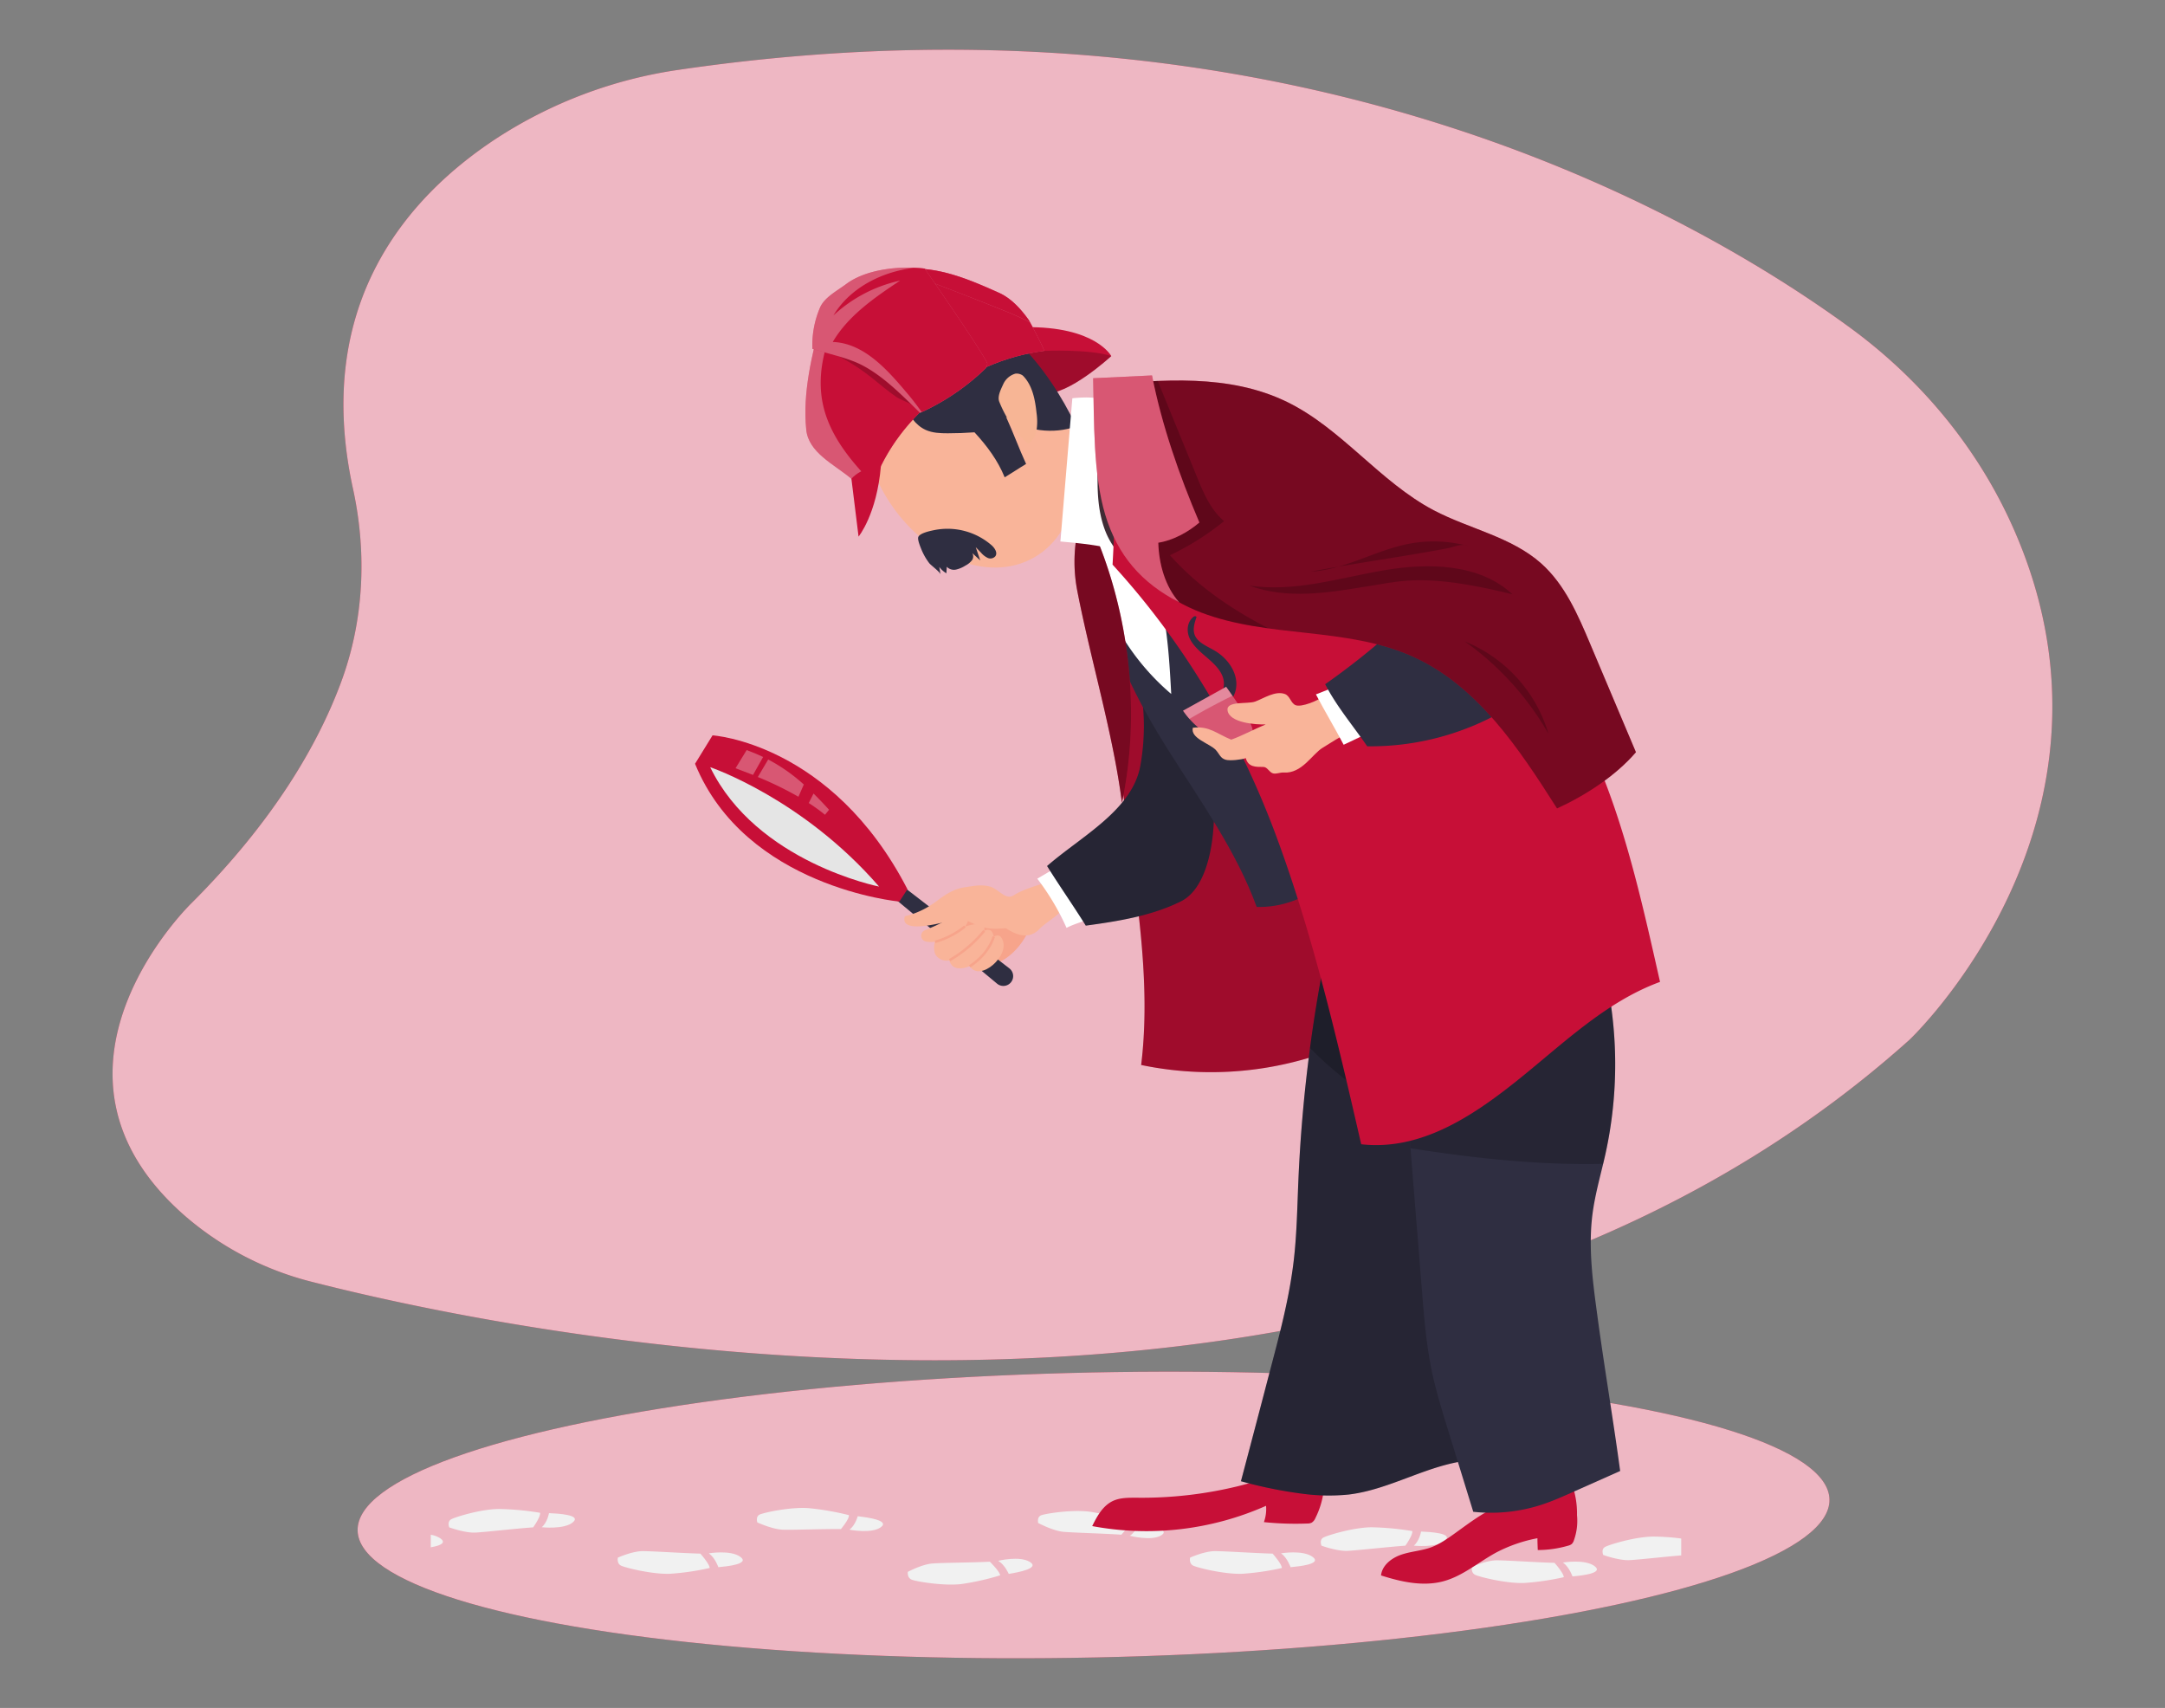  <!DOCTYPE svg PUBLIC "-//W3C//DTD SVG 1.1//EN" "http://www.w3.org/Graphics/SVG/1.1/DTD/svg11.dtd">
<svg xmlns="http://www.w3.org/2000/svg" xmlns:xlink="http://www.w3.org/1999/xlink" width="865.76" height="682.89" viewBox="0 0 865.76 682.89">
<rect x="0" y="0" width="865.76" height="682.89" fill="#808080" stroke="none"/>
<defs>
<filter id="b" x="444.44" y="-3646" width="198.87" height="32766" filterUnits="userSpaceOnUse" color-interpolation-filters="sRGB">
<feFlood flood-color="#fff" result="bg"/>
<feBlend in="SourceGraphic" in2="bg"/>
</filter>
<mask id="a" x="444.44" y="-3646" width="198.87" height="32766" maskUnits="userSpaceOnUse">
<g filter="url(#b)"/>
</mask>
<linearGradient id="c" x1="543.97" y1="258.39" x2="565.15" y2="347.9" gradientUnits="userSpaceOnUse">
<stop offset="0" stop-color="#fff"/>
<stop offset="1"/>
</linearGradient>
<filter id="e" x="174.41" y="-3646" width="239.44" height="32766" filterUnits="userSpaceOnUse" color-interpolation-filters="sRGB">
<feFlood flood-color="#fff" result="bg"/>
<feBlend in="SourceGraphic" in2="bg"/>
</filter>
<mask id="d" x="174.41" y="-3646" width="239.44" height="32766" maskUnits="userSpaceOnUse">
<g filter="url(#e)"/>
</mask>
<linearGradient id="f" x1="358.29" y1="345.66" x2="322.2" y2="491.47" xlink:href="#c"/>
<filter id="h" x="444.44" y="159.1" width="198.87" height="174.55" filterUnits="userSpaceOnUse" color-interpolation-filters="sRGB">
<feFlood flood-color="#fff" result="bg"/>
<feBlend in="SourceGraphic" in2="bg"/>
</filter>
<mask id="g" x="444.44" y="159.1" width="198.87" height="174.55" maskUnits="userSpaceOnUse">
<g mask="url(#a)" filter="url(#h)">
<path d="M640,307.91c-8.13-19.78-17.75-39.46-32.87-54.58-13.73-13.72-31.23-22.92-48.44-31.9-37.8-19.75-76.39-42.58-114.2-62.33q1.65,22.74,1.24,45.55c2.86,4.61,5.75,9.22,8.63,13.88C460.17,228,469.17,235,478,241.81c10.43,8.05,21,16.18,33,21.57,9.29,4.18,19.25,6.63,28.87,10a156.89,156.89,0,0,1,77.62,60.26q13.28-8,25.84-17.07C642.24,313.67,641.13,310.77,640,307.91Z" fill="url(#c)" style="mix-blend-mode:multiply"/>
</g>
</mask>
<filter id="j" x="174.41" y="306.75" width="239.44" height="298.1" filterUnits="userSpaceOnUse" color-interpolation-filters="sRGB">
<feFlood flood-color="#fff" result="bg"/>
<feBlend in="SourceGraphic" in2="bg"/>
</filter>
<mask id="i" x="174.41" y="306.75" width="239.44" height="298.1" maskUnits="userSpaceOnUse">
<g mask="url(#d)" filter="url(#j)">
<polygon points="284.01 306.75 174.41 604.85 413.85 604.85 351.54 354.48 284.01 306.75" fill="url(#f)" style="mix-blend-mode:multiply"/>
</g>
</mask>
<style xmlns="http://www.w3.org/1999/xhtml">*, ::after, ::before { box-sizing: border-box; }
img, svg { vertical-align: middle; }
</style>
<style xmlns="http://www.w3.org/1999/xhtml">*, body, html { -webkit-font-smoothing: antialiased; }
img, svg { max-width: 100%; }
</style>
</defs>
<ellipse cx="437.33" cy="605.7" rx="294.35" ry="56.97" transform="translate(-12.73 9.4) rotate(-1.21)" fill="#c70f37" data-primary="true"/>
<ellipse cx="437.33" cy="605.7" rx="294.35" ry="56.97" transform="translate(-12.73 9.4) rotate(-1.21)" fill="#fff" opacity="0.7"/>
<path d="M763.6,415.72s92.8-87.57,41.81-203.85c-14.16-32.31-37.07-60-65.56-80.82C676,84.46,514.57-7.72,271.67,27.88a181.1,181.1,0,0,0-73.15,27.47c-35.65,23.39-73.44,66.35-57.37,140,5.68,26,4.4,53.15-5,78.08-9.28,24.71-26.86,55-59.58,87.69,0,0-69.72,67.35-1.89,125.64a123.77,123.77,0,0,0,50.09,25.77C209.38,534.16,551.36,606,763.6,415.72Z" fill="#c70f37" data-primary="true"/>
<path d="M763.6,415.72s92.8-87.57,41.81-203.85c-14.16-32.31-37.07-60-65.56-80.82C676,84.46,514.57-7.72,271.67,27.88a181.1,181.1,0,0,0-73.15,27.47c-35.65,23.39-73.44,66.35-57.37,140,5.68,26,4.4,53.15-5,78.08-9.28,24.71-26.86,55-59.58,87.69,0,0-69.72,67.35-1.89,125.64a123.77,123.77,0,0,0,50.09,25.77C209.38,534.16,551.36,606,763.6,415.72Z" fill="#fff" opacity="0.7"/>
<path d="M280.08,621.19s3.74,4.19,3.69,5.74A101.48,101.48,0,0,1,268,629.24c-7.06.29-17.72-2.36-19.59-3.22s-1.33-3.23-1.33-3.23,5.79-2.62,10-2.6S273,621,280.08,621.19Z" fill="#f1f1f1"/>
<path d="M287.26,626.61s-1.29-3.78-3.81-5.54c0,0,8.68-1.47,12.61,1.41S290.75,626.29,287.26,626.61Z" fill="#f1f1f1"/>
<path d="M336.27,611.38s3.39-4,3.2-5.58A110.56,110.56,0,0,0,323.34,603c-7.16-.53-17.68,1.74-19.49,2.54s-1,3.17-1,3.17,6.08,2.8,10.3,2.92S329.13,611.3,336.27,611.38Z" fill="#f1f1f1"/>
<path d="M343,606.23s-1,3.72-3.34,5.38c0,0,8.89,1.76,12.6-1S346.57,606.67,343,606.23Z" fill="#f1f1f1"/>
<path d="M172.26,618.65v-5a9.33,9.33,0,0,1,3.89,1.48C178.72,617,175.67,618.06,172.26,618.65Z" fill="#f1f1f1"/>
<path d="M213.22,610.68s3.06-4.29,2.74-5.82a111.9,111.9,0,0,0-16.31-1.52c-7.17,0-17.48,3.17-19.21,4.11s-.79,3.24-.79,3.24,6.29,2.3,10.5,2.08S206.1,611.18,213.22,610.68Z" fill="#f1f1f1"/>
<path d="M219.53,605s-.65,3.78-2.9,5.63c0,0,9,1,12.49-2S223.11,605.16,219.53,605Z" fill="#f1f1f1"/>
<path d="M395.83,624.42s4,3.9,4.11,5.45a102.72,102.72,0,0,1-15.56,3.49c-7,.81-17.86-1-19.78-1.76s-1.57-3.12-1.57-3.12,5.58-3,9.75-3.34S388.75,624.79,395.83,624.42Z" fill="#f1f1f1"/>
<path d="M403.39,629.3s-1.57-3.68-4.21-5.24c0,0,8.54-2.12,12.68.46S406.85,628.72,403.39,629.3Z" fill="#f1f1f1"/>
<path d="M448.41,613.62s3.63-3.83,3.53-5.38A110.25,110.25,0,0,0,436,604.46c-7.11-1-17.75.7-19.6,1.38s-1.23,3.1-1.23,3.1,5.9,3.16,10.11,3.53S441.29,613.12,448.41,613.62Z" fill="#f1f1f1"/>
<path d="M455.46,608.88s-1.18,3.66-3.66,5.17c0,0,8.78,2.28,12.64-.22S459,609.53,455.46,608.88Z" fill="#f1f1f1"/>
<path d="M508.91,621.19s3.73,4.19,3.69,5.74a101.48,101.48,0,0,1-15.78,2.31c-7.06.29-17.73-2.36-19.6-3.22s-1.32-3.23-1.32-3.23,5.78-2.62,10-2.6S501.82,621,508.91,621.19Z" fill="#f1f1f1"/>
<path d="M516.08,626.61s-1.29-3.78-3.81-5.54c0,0,8.68-1.47,12.62,1.41S519.57,626.29,516.08,626.61Z" fill="#f1f1f1"/>
<path d="M562,618s3.06-4.3,2.75-5.83a111.93,111.93,0,0,0-16.32-1.52c-7.17.06-17.47,3.17-19.21,4.11s-.78,3.24-.78,3.24,6.28,2.3,10.49,2.08S554.83,618.53,562,618Z" fill="#f1f1f1"/>
<path d="M568.27,612.36s-.66,3.78-2.9,5.63c0,0,9,1,12.48-2S571.84,612.51,568.27,612.36Z" fill="#f1f1f1"/>
<path d="M621.64,624.87s3.74,4.18,3.69,5.74a102.83,102.83,0,0,1-15.78,2.31c-7.06.29-17.73-2.36-19.59-3.23s-1.33-3.23-1.33-3.23,5.79-2.62,10-2.6S614.55,624.7,621.64,624.87Z" fill="#f1f1f1"/>
<path d="M628.82,630.29s-1.29-3.79-3.82-5.54c0,0,8.68-1.47,12.62,1.41S632.3,630,628.82,630.29Z" fill="#f1f1f1"/>
<path d="M672.3,615.15v6.75c-7.12.58-16.91,1.71-20.68,1.89-4.22.22-10.5-2.07-10.5-2.07s-1-2.3.79-3.24,12-4.06,19.21-4.11A90.55,90.55,0,0,1,672.3,615.15Z" fill="#f1f1f1"/>
<path d="M630.62,605.78a34.66,34.66,0,0,0-2-12.36c-.7-2-24.15,6.88-26.44,7.63-7.74,2.56-13.45,7.05-20.12,11.83-3.16,2.27-6.37,4.57-10,5.87s-8,1.57-11.8,2.89-7.59,4.23-8,8.27c8.08,2.58,16.8,4.54,25,2.31,7.92-2.15,14.28-7.91,21.54-11.73a59.33,59.33,0,0,1,16-5.46c0,1.57.08,3.15.13,4.72A43.65,43.65,0,0,0,627.11,618a3.61,3.61,0,0,0,1.44-.68,3.5,3.5,0,0,0,.84-1.46A23,23,0,0,0,630.62,605.78Z" fill="#c70f37" data-primary="true"/>
<path d="M455,598.84c-3.51,0-7.2-.14-10.33,1.47-3.82,2-6,6-7.91,9.87a118,118,0,0,0,69.52-8.11,15.39,15.39,0,0,1-.85,6.52,123.36,123.36,0,0,0,17.3.56,4,4,0,0,0,1.79-.34A3.85,3.85,0,0,0,526,607a33.7,33.7,0,0,0,3.15-9.68,6.06,6.06,0,0,0-.19-3.51,5.82,5.82,0,0,0-3.57-2.65c-10.07-3.57-20.94.8-30.75,3.17A162.55,162.55,0,0,1,455,598.84Z" fill="#c70f37" data-primary="true"/>
<path d="M413.27,366.38q-14.89-.42-29.78-.2a4.65,4.65,0,0,0-3.32.93c-1,1.05-.84,2.75-.43,4.16,1.9,6.55,9.62,16.71,17.45,14.35C405.27,383.2,411.64,374.31,413.27,366.38Z" fill="#f7a48b"/>
<path d="M361.44,354.67l42.19,32.51a3.92,3.92,0,0,1,.24,6h0a3.92,3.92,0,0,1-5.15.12L357.6,359.12Z" fill="#2f2e41" data-secondary="true"/>
<path d="M417.28,353.15c-3.64,1.25-8.66,2.68-11.87,4.81s-6.09-2.46-9.37-3.44c-3.51-1-6.61-.29-10.21.23-4.53.66-7.92,3-11.59,5.77a34.07,34.07,0,0,1-12.4,5.84c-2.37,7.75,16.53,2.05,18.93,1.61,2.55-.47,4.41-.58,6.81.55,5.65,2.67,8.14,3.19,14.62,2.59,4.07,2.67,9.22,4.76,13.48.32,2.43-2.53,7-5,9.05-7.62,1.18-1.55,1.3-.5.11-3.4C423.36,356.77,420.55,355.22,417.28,353.15Z" fill="#f9b499"/>
<path d="M379.1,367.26c-2.53,2-6.1,3.31-9.3,4.72a2.35,2.35,0,0,0,.31,4.43c5.58,1.47,18.22-4.1,17-10.05C385.13,365.42,380.78,365.92,379.1,367.26Z" fill="#f9b499"/>
<path d="M374.61,375c-1.26,1.82-1.63,5.7,0,7.39,5.2,5.38,14.24-3.29,17.16-7.19,5.85-7.82-3.36-6-7.86-3.92C381.25,372.45,378.18,373.7,374.61,375Z" fill="#f9b499"/>
<path d="M379.43,381.7c-.36,12.49,19.66.84,18-7.22-1.36-6.48-7.17.41-9.19,1.95S380.47,379.1,379.43,381.7Z" fill="#f9b499"/>
<path d="M387.12,384.91c3.07,8.76,15.51-1.25,14.12-8-.58-2.8-2.19-3.9-4.75-1.77-1.35,1.13-1.92,3.12-3.09,4.42C391.81,381.38,387.18,382.53,387.12,384.91Z" fill="#f9b499"/>
<path d="M359.66,360.48s-61.53-5.64-81.72-55.1l7-11.36s47.65,2.92,77.93,61.51Z" fill="#c70f37" data-primary="true"/>
<path d="M284,306.75s37,12.48,67.53,47.73C351.54,354.48,302.52,344.82,284,306.75Z" fill="#e5e5e5"/>
<g opacity="0.3">
<path d="M305.17,302.66c-2.09-1-4.27-1.91-6.59-2.76l-4.45,7.27c2.27.83,4.6,1.72,7,2.67Z" fill="#fff"/>
<path d="M307.19,303.67l-4.14,7a139.8,139.8,0,0,1,16.24,7.9l2.15-4.9A69.27,69.27,0,0,0,307.19,303.67Z" fill="#fff"/>
<path d="M323.41,321.08a71.56,71.56,0,0,1,6.5,4.69l1.62-2c-2.14-2.36-4.19-4.5-6.21-6.49Z" fill="#fff"/>
</g>
<path d="M437.17,366.62c-3.37,1.77-7.31,2.61-10.67,4.37a98.56,98.56,0,0,0-11.69-19.67l8.39-4.93C427.54,353.12,432.84,359.89,437.17,366.62Z" fill="#fff"/>
<path d="M546.39,413.74a136.66,136.66,0,0,1-90.05,12.07c3.4-27.74-.26-55.8-3.9-83.51q-5.13-38.87-10.24-77.72c-1.41-10.69-5.9-22.32-6.72-33.07s3.35-23.26,13.51-26.87c9-3.2,18.87,1.82,26.32,7.84,25.35,20.48,38,52.57,47.49,83.75C534.36,334.15,541.05,374.45,546.39,413.74Z" fill="#c70f37" data-primary="true"/>
<path d="M546.39,413.74a136.66,136.66,0,0,1-90.05,12.07c3.4-27.74-.26-55.8-3.9-83.51q-5.13-38.87-10.24-77.72c-1.41-10.69-5.9-22.32-6.72-33.07s3.35-23.26,13.51-26.87c9-3.2,18.87,1.82,26.32,7.84,25.35,20.48,38,52.57,47.49,83.75C534.36,334.15,541.05,374.45,546.39,413.74Z" opacity="0.2"/>
<path d="M532.47,370.22a591.64,591.64,0,0,0-13.27,102c-.46,10.78-.62,21.6-1.91,32.31-1.7,14.13-5.33,28-8.95,41.71q-6,23-12.1,46a176,176,0,0,0,24.62,5,79.15,79.15,0,0,0,18.39.33c16.93-2,32.12-12.26,49.1-13.75-.09-27.83-.18-55.68-1.7-83.47Q585,471,581.29,441.8c-1.9-14.87-4.24-29.74-8.31-44.17-1.77-6.26-3.94-12.57-8-17.69C557.93,370.94,543.45,366.94,532.47,370.22Z" fill="#2f2e41" data-secondary="true"/>
<path d="M532.47,370.22a591.64,591.64,0,0,0-13.27,102c-.46,10.78-.62,21.6-1.91,32.31-1.7,14.13-5.33,28-8.95,41.71q-6,23-12.1,46a176,176,0,0,0,24.62,5,79.15,79.15,0,0,0,18.39.33c16.93-2,32.12-12.26,49.1-13.75-.09-27.83-.18-55.68-1.7-83.47Q585,471,581.29,441.8c-1.9-14.87-4.24-29.74-8.31-44.17-1.77-6.26-3.94-12.57-8-17.69C557.93,370.94,543.45,366.94,532.47,370.22Z" opacity="0.2"/>
<path d="M583.08,456.84q-.83-7.53-1.79-15c-1.9-14.87-4.24-29.74-8.31-44.17-1.77-6.26-3.94-12.57-8-17.69-7.08-9-21.56-13-32.54-9.72q-5.31,24.18-8.59,48.76C540.47,435.93,560.94,448.2,583.08,456.84Z" opacity="0.2"/>
<path d="M647.89,588.15l-19.47,8.66c-3.62,1.61-7.24,3.22-11,4.5a65.29,65.29,0,0,1-28.28,3.15q-5.08-16.5-10.18-33c-2.43-7.87-4.86-15.75-6.51-23.81-2.1-10.2-2.94-20.62-3.78-31l-6.63-82.29c21-20.22,44.1-35.53,71.45-45.57,2.58-1,5.35-1.85,8-1.25A166.64,166.64,0,0,1,642,461.4c-1.78,8-4.13,15.92-5.18,24.06-1.71,13.26.07,26.69,1.86,39.93C641.39,545.68,645.16,567.86,647.89,588.15Z" fill="#2f2e41" data-secondary="true"/>
<path d="M641.06,465.34c.32-1.31.63-2.62.92-3.94a166.64,166.64,0,0,0-.44-73.86c-2.68-.6-5.45.3-8,1.25-27.35,10-50.47,25.35-71.45,45.57l2,24.75C589.31,463.06,615.31,465.93,641.06,465.34Z" opacity="0.2"/>
<path d="M484.67,311.35c2.55,20.18-.72,43.17-12.37,49s-25.21,8-38.11,9.74c-5.1-8.2-10.36-15.63-15.47-23.83,13.66-11.9,34.1-22.3,37.31-40.13a90,90,0,0,0-1.53-38.6C468.62,289.22,472.69,288.37,484.67,311.35Z" fill="#2f2e41" data-secondary="true"/>
<path d="M484.67,311.35c2.55,20.18-.72,43.17-12.37,49s-25.21,8-38.11,9.74c-5.1-8.2-10.36-15.63-15.47-23.83,13.66-11.9,34.1-22.3,37.31-40.13a90,90,0,0,0-1.53-38.6C468.62,289.22,472.69,288.37,484.67,311.35Z" opacity="0.2"/>
<path d="M529.13,352.71c-7,6.77-16.85,10.15-26.59,9.92-8.14-22.28-22.16-41.82-34.83-61.88s-24.33-41.64-26.83-65.23c-.63-6-5.28-11.32-5.76-17.34s1.58-12.63,6.63-16,12.3-2.53,17.64.63,9.25,8.2,12.85,13.26C500.82,256.27,515.76,305.27,529.13,352.71Z" fill="#2f2e41" data-secondary="true"/>
<path d="M468.36,277.47c-1.1-20.56-2.45-42-12.77-59.82-2.26-3.9-5.17-7.76-9.38-9.36-18.45-7-7.38,24.71-4.7,31.52A94.67,94.67,0,0,0,468.36,277.47Z" fill="#fff"/>
<path d="M432.43,206.55a60.9,60.9,0,0,0-1.66,29.55c5.34,27.58,14.3,57,17.88,84.86,8.25-38.78,2.26-82.9-15.82-118.18A21.43,21.43,0,0,1,432.43,206.55Z" fill="#c70f37" data-primary="true"/>
<path d="M432.43,206.55a60.9,60.9,0,0,0-1.66,29.55c5.34,27.58,14.3,57,17.88,84.86,8.25-38.78,2.26-82.9-15.82-118.18A21.43,21.43,0,0,1,432.43,206.55Z" opacity="0.4"/>
<path d="M444.39,142.37s-17.18,15.88-26.87,14.91-5.37-20.7-5.37-20.7S433.8,134.67,444.39,142.37Z" fill="#c70f37" data-primary="true"/>
<path d="M444.39,142.37s-17.18,15.88-26.87,14.91-5.37-20.7-5.37-20.7S433.8,134.67,444.39,142.37Z" opacity="0.2"/>
<ellipse cx="387.66" cy="177.81" rx="39.26" ry="51.98" transform="translate(-36.97 217.65) rotate(-30)" fill="#f9b499"/>
<path d="M376.1,229.68l-.48-3a9.17,9.17,0,0,0,2.84,2.53l.14-2.6a4,4,0,0,0,3.72,1.12,11.81,11.81,0,0,0,3.73-1.59,8,8,0,0,0,2.53-2,2.67,2.67,0,0,0,.24-3l3.17,2.94-1.8-5.3,2.22,2.31a7.76,7.76,0,0,0,2.62,2,2.62,2.62,0,0,0,3-.68c1-1.41-.25-3.29-1.54-4.43A26.88,26.88,0,0,0,373.36,212c-1.47.31-5.39,1.12-6.11,2.63-.49,1,.77,3.93,1.19,5a24.3,24.3,0,0,0,3.17,5.56C372.33,226.07,376,228.76,376.1,229.68Z" fill="#2f2e41" data-secondary="true"/>
<path d="M361.53,161.58c1.8,4.23,4.47,8.43,8.66,10.32,2.72,1.22,5.79,1.34,8.77,1.34q5.37,0,10.73-.39c5,5.44,9.29,11.17,12.07,18,2.72-1.62,5.83-3.73,8.56-5.35-2.82-6.13-5.19-12.69-8-18.81,7.79,5.73,19,7.06,28.09,3.79C424.47,158.12,417,146.62,407.27,137Z" fill="#2f2e41" data-secondary="true"/>
<path d="M405.71,171.58a49.55,49.55,0,0,1-6.1-10.92c-.85-2.09.58-4.89,1.53-6.94a7.61,7.61,0,0,1,4.93-4.33,4.24,4.24,0,0,1,2.95.78c3.87,3.86,4.92,9.66,5.5,15.1a23,23,0,0,1,0,6.63,8.56,8.56,0,0,1-3.3,5.58A28.93,28.93,0,0,1,405.71,171.58Z" fill="#f7b595"/>
<path d="M417.49,140.3s18.24-.82,26.9,2.07c0,0-6.25-12-34.65-11.55S417.49,140.3,417.49,140.3Z" fill="#c70f37" data-primary="true"/>
<path d="M417.49,140.3c-31.09,3.93-60.5,26.85-69.5,56.87-2.89-1-5.16-3.78-7.52-5.75-7.1-5.91-17.14-10.44-18.06-19.63-1.48-14.79,2.23-29.55,5.9-43.95,9-7.91,18.71-17.44,30.48-19.75,13.88-2.71,27.84,3.2,40.74,9,4.91,2.21,8.79,6.55,11.85,10.86C411.93,128.74,418,140.23,417.49,140.3Z" fill="#c70f37" data-primary="true"/>
<path d="M417.49,140.3c-31.09,3.93-60.5,26.85-69.5,56.87-2.89-1-5.16-3.78-7.52-5.75-7.1-5.91-17.14-10.44-18.06-19.63-1.48-14.79,2.23-29.55,5.9-43.95,9-7.91,18.71-17.44,30.48-19.75,13.88-2.71,27.84,3.2,40.74,9,4.91,2.21,8.79,6.55,11.85,10.86C411.93,128.74,418,140.23,417.49,140.3Z" fill="#fff" opacity="0.3"/>
<path d="M399.53,117.1c-12.9-5.81-26.86-11.72-40.74-9-6.13,1.2-11.69,4.37-16.89,8.24A87.45,87.45,0,0,0,334.18,129c-4.94,10.1-7.46,21.73-5.09,32.73,2.69,12.45,11.11,22.58,20.12,31.82,6.69-18.51,21.15-34,38.73-43.55A309.25,309.25,0,0,0,372.86,113Q386,118,399,123.17c4.37,1.75,8.76,3.55,12.94,5.71-.27-.48-.46-.81-.54-.92C408.32,123.65,404.44,119.31,399.53,117.1Z" fill="#c70f37" data-primary="true"/>
<path d="M372.86,113A309.25,309.25,0,0,1,387.94,150a84.24,84.24,0,0,1,29.55-9.68c.43-.06-4-8.53-5.57-11.42-4.18-2.16-8.57-4-12.94-5.71Q386,118,372.86,113Z" fill="#c70f37" data-primary="true"/>
<path d="M368.8,164.26c-4.49-9.56-12.19-17.21-20.2-24.1-3.39-2.93-7.17-5.88-11.63-6.28-3.62-.32-7.87,1.23-9.54,4.46,7.64,3.73,14.31,7.22,21.1,12.64,3.35,2.68,6.59,5.5,10.15,7.9C360.35,160,368.16,162.88,368.8,164.26Z" opacity="0.2"/>
<path d="M340.47,191.42l2.86,23.13s7.28-8.84,8.94-28.24C352.27,186.31,344.82,186.58,340.47,191.42Z" fill="#c70f37" data-primary="true"/>
<path d="M394.05,147.37a92.17,92.17,0,0,1-26.13,17.71c-7.66-7.48-16.42-16.58-26.38-20.53A81.27,81.27,0,0,0,333.7,142l-8.82-2.51a37.88,37.88,0,0,1,3-16.42c1.76-4.18,6.89-6.79,10.51-9.51,8.06-6,21.37-7.33,31.38-6.19,4.42,6.41,23.67,34.16,25.13,38.17C394.89,145.15,394.08,147.8,394.05,147.37Z" fill="#c70f37" data-primary="true"/>
<path d="M394.05,147.37a92.17,92.17,0,0,1-26.13,17.71c-7.66-7.48-16.42-16.58-26.38-20.53A81.27,81.27,0,0,0,333.7,142l-8.82-2.51a37.88,37.88,0,0,1,3-16.42c1.76-4.18,6.89-6.79,10.51-9.51,8.06-6,21.37-7.33,31.38-6.19,4.42,6.41,23.67,34.16,25.13,38.17C394.89,145.15,394.08,147.8,394.05,147.37Z" fill="#fff" opacity="0.3"/>
<path d="M369.8,107.41c-1.45-.16-3-.27-4.54-.33a57.19,57.19,0,0,0-7.76,1.62c-9.8,2.77-19,8.66-24.21,17.41a57,57,0,0,1,26.64-13.91c-10.2,6.79-20.74,14-26.92,24.53,12,.43,21.21,10.37,28.95,19.56a102.13,102.13,0,0,1,6.62,8.48,92.27,92.27,0,0,0,25.47-17.4c0,.4.73-1.86.86-1.83C393.35,141.39,374.2,113.8,369.8,107.41Z" fill="#c70f37" data-primary="true"/>
<path d="M394.91,145.54a.08.08,0,0,0,0,0S394.92,145.54,394.91,145.54Z" fill="#c70f37" data-primary="true"/>
<path d="M448.26,220.24c-7.88-2.13-16.08-3.05-24.22-3.74q2.4-28.63,4.78-57.27c5-.51,9.8-.52,14.61.94C448.21,179,449.37,200.84,448.26,220.24Z" fill="#fff"/>
<path d="M439.11,184.12c-.41,9.61-.56,19.54,3,28.46s11.87,16.64,21.49,16.6l-12.81-57.36c-.83-3.7-1.68-7.48-3.62-10.74-4.07-6.87-9.34-7.06-8.42,1.44A142.89,142.89,0,0,1,439.11,184.12Z" fill="#402c35"/>
<path d="M444.44,159.1a511.31,511.31,0,0,1,.46,66.66c28.82,31.46,50.59,68.47,65.43,108.47s24.45,81.71,34,123.28c23.27,2.62,43.69-10.58,62-25.18s35.51-31.68,57.5-39.74C657.41,364.2,651,334.83,640,307.91c-8.13-19.78-17.75-39.46-32.87-54.58-13.73-13.72-31.23-22.92-48.44-31.9C520.84,201.68,482.25,178.85,444.44,159.1Z" fill="#c70f37" data-primary="true"/>
<g mask="url(#g)">
<path d="M640,307.91c-8.13-19.78-17.75-39.46-32.87-54.58-13.73-13.72-31.23-22.92-48.44-31.9-37.8-19.75-76.39-42.58-114.2-62.33q1.65,22.74,1.24,45.55c2.86,4.61,5.75,9.22,8.63,13.88C460.17,228,469.17,235,478,241.81c10.43,8.05,21,16.18,33,21.57,9.29,4.18,19.25,6.63,28.87,10a156.89,156.89,0,0,1,77.62,60.26q13.28-8,25.84-17.07C642.24,313.67,641.13,310.77,640,307.91Z" fill="#fff" opacity="0.1"/>
</g>
<path d="M487.13,278.39c2.62-2.1,2.84-5.75,1.49-8.61s-3.94-5.12-6.48-7.3S477,258,475.7,255.15s-1-6.52,1.63-8.58a.86.86,0,0,1,1.16.08c-.86,2.52-1.72,5.27-.53,7.69,1.37,2.77,4.91,4.12,7.8,5.82,6.53,3.84,10.58,11.37,7.72,17.71a4.59,4.59,0,0,1-3.37,2.94C488.45,281,485.9,279.38,487.13,278.39Z" fill="#2f2e41" data-secondary="true"/>
<path d="M473.09,284.16a33.52,33.52,0,0,0,17.18,12.9,12.69,12.69,0,0,0,5.93.74,5.73,5.73,0,0,0,4.55-3.5c.81-2.42-.57-5-1.94-7.14q-4.06-6.39-8.49-12.55Z" fill="#c70f37" data-primary="true"/>
<path d="M473.09,284.16a33.52,33.52,0,0,0,17.18,12.9,12.69,12.69,0,0,0,5.93.74,5.73,5.73,0,0,0,4.55-3.5c.81-2.42-.57-5-1.94-7.14q-4.06-6.39-8.49-12.55Z" fill="#fff" opacity="0.3"/>
<path d="M529.25,278.39c-2,1.64-8.88,4.58-11.23,3.53-1.85-.82-2.16-3.65-4.17-4.42-3.84-1.45-8.5,1.74-11.9,3-3.06,1.12-11.63-.38-11.07,3.53.71,5,11.34,5.77,15.27,5.61-4.71,1.94-9.1,4.4-13.79,6.1-5.81-2.35-8.73-5.58-15.36-4.76-1.06,4.29,6.84,6.29,9.23,8.93,1.41,1.56,1.78,3.28,3.94,3.87,1.71.46,6.24,0,8-.66,1,3.64,3.94,3.52,7.06,3.53,1.59,0,2.3,2.15,3.84,2.57,1.25.35,2.83-.42,4.18-.33,7.44.52,11.46-7.42,15.72-9.94,2.91-1.73,7.5-5,10.59-5.72C538.42,289.37,529.48,279.15,529.25,278.39Z" fill="#f9b499"/>
<g opacity="0.3">
<path d="M490.32,274.61l-17.23,9.55a33.38,33.38,0,0,0,2.55,3.27q8.42-4.94,17.19-9.23C492,277,491.17,275.79,490.32,274.61Z" fill="#fff"/>
</g>
<path d="M547.39,293c-3.21,1.45-6.87,3.33-10.08,4.77-3.65-6.92-7.44-13.21-11.09-20.13l10.48-4.13C540.72,279.71,543.37,286.82,547.39,293Z" fill="#fff"/>
<path d="M601,284.33a106.64,106.64,0,0,1-54.27,14.06c-5.68-8.25-12.22-15.92-16.81-24.82a292.4,292.4,0,0,0,27.32-21.69C575.06,256.44,592.7,267.92,601,284.33Z" fill="#2f2e41" data-secondary="true"/>
<path d="M654.19,300.76l-18.3-43.32c-4.92-11.67-10.13-23.73-19.58-32.16-12-10.68-28.76-13.78-43-21.27-21.57-11.37-36.76-32.64-58.68-43.32-23.14-11.27-49.71-8.95-75.34-6.62,9.9,18.94,1.34,43.08,9.46,62.85,5.5,13.37,18.06,22.81,31.57,28s28.1,6.58,42.47,8.18,29,3.48,42.15,9.41c25.86,11.62,42.49,36.81,57.7,60.73C634,318.06,646.12,310.18,654.19,300.76Z" fill="#c70f37" data-primary="true"/>
<path d="M654.19,300.76l-18.3-43.32c-4.92-11.67-10.13-23.73-19.58-32.16-12-10.68-28.76-13.78-43-21.27-21.57-11.37-36.76-32.64-58.68-43.32-23.14-11.27-49.71-8.95-75.34-6.62,9.9,18.94,1.34,43.08,9.46,62.85,5.5,13.37,18.06,22.81,31.57,28s28.1,6.58,42.47,8.18,29,3.48,42.15,9.41c25.86,11.62,42.49,36.81,57.7,60.73C634,318.06,646.12,310.18,654.19,300.76Z" opacity="0.4"/>
<g opacity="0.2">
<path d="M467.86,222a106.27,106.27,0,0,0,21.63-13.63c-5.44-4.62-8.33-11.49-11-18.1l-15.54-38c-7.86.32-15.77,1-23.59,1.74,9.9,18.94,1.34,43.08,9.46,62.85,5.5,13.37,18.06,22.81,31.57,28,8.58,3.27,17.6,5,26.73,6.31C492.52,243.61,479,234.49,467.86,222Z"/>
</g>
<path d="M437.14,151.23c.42,16.92-.05,38.41,4.85,54.61s14.49,27.3,29.58,35c-5.64-6.28-8.16-15.42-8.38-23.85,5.88-.91,11.91-4.21,16.43-8.07-8-18.77-15-38.8-18.94-58.81Z" fill="#c70f37" data-primary="true"/>
<path d="M437.14,151.23c.42,16.92-.05,38.41,4.85,54.61s14.49,27.3,29.58,35c-5.64-6.28-8.16-15.42-8.38-23.85,5.88-.91,11.91-4.21,16.43-8.07-8-18.77-15-38.8-18.94-58.81Z" fill="#fff" opacity="0.3"/>
<path d="M499.5,234.11c17.92,2.79,35.9-3,53.77-6.07s38.29-2.78,51.55,9.58c-13-3.18-28.45-6.38-41.85-5.47-5.27.36-10.48,1.36-15.7,2.21C531.16,237,514.81,239.78,499.5,234.11Z" opacity="0.2"/>
<path d="M587.09,218.31a52.8,52.8,0,0,0-23.85-.86c-13.35,2.61-25.55,10.37-39.12,11.11,17.76-3.38,36.86-5.94,54.63-9.32C581.69,218.68,584.31,217.18,587.09,218.31Z" opacity="0.2"/>
<path d="M619.23,293.43a115.69,115.69,0,0,0-33.45-36.95A57.26,57.26,0,0,1,619.23,293.43Z" opacity="0.2"/>
<g mask="url(#i)">
<polygon points="284.01 306.75 174.41 604.85 413.85 604.85 351.54 354.48 284.01 306.75" fill="#e5e5e5" opacity="0.5"/>
</g>
<path d="M385.87,370.44a33.93,33.93,0,0,1-11.93,6.15" fill="none" stroke="#f7a48b" stroke-miterlimit="10"/>
<path d="M393.56,372.16a50,50,0,0,1-13.83,11.75" fill="none" stroke="#f7a48b" stroke-miterlimit="10"/>
<path d="M387.77,386.35s7.09-4.09,9.63-11.87" fill="none" stroke="#f7a48b" stroke-miterlimit="10"/>
</svg>